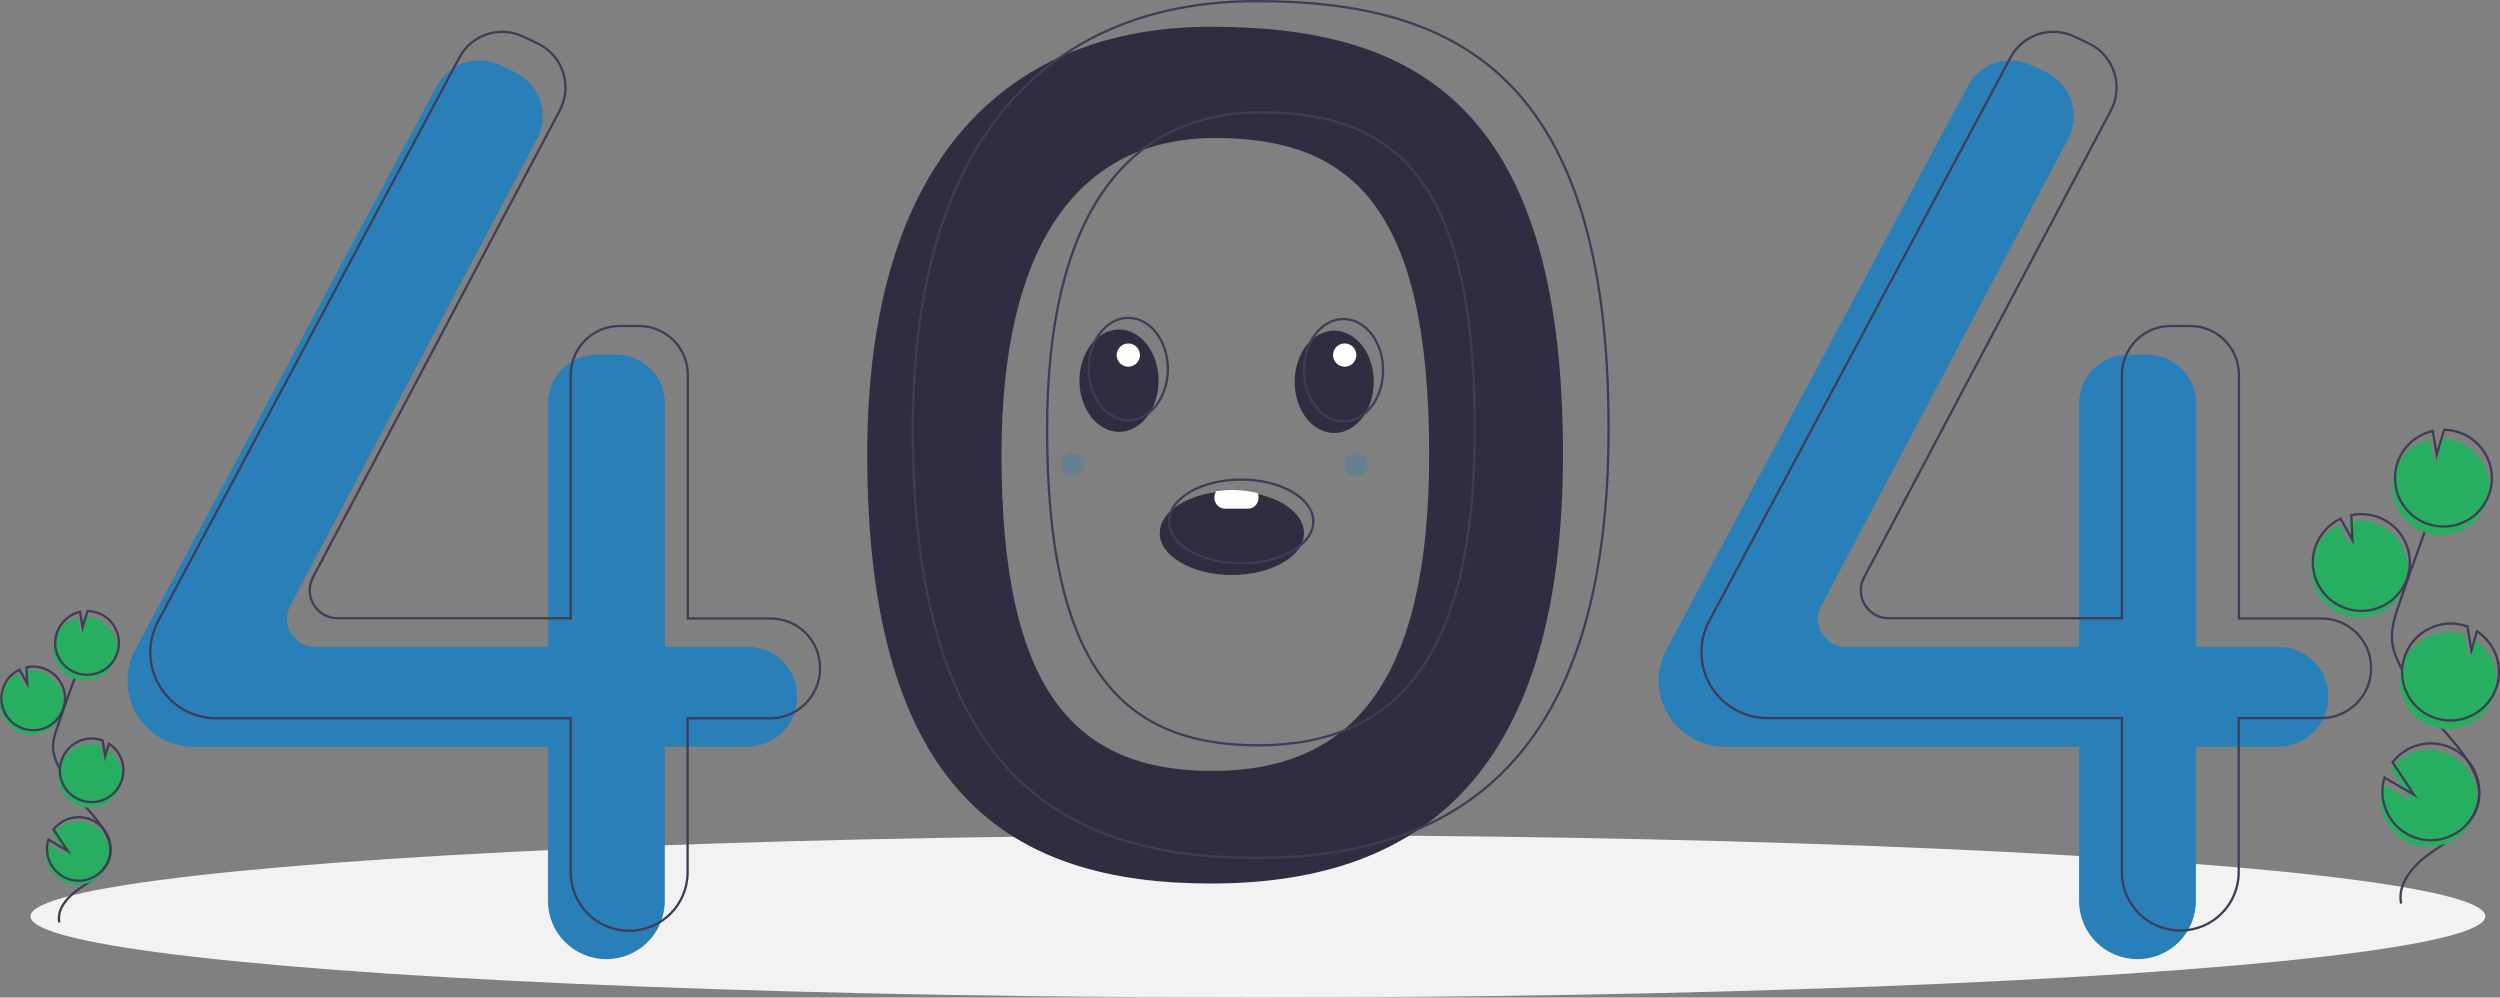 <?xml version="1.0" encoding="utf-8"?>
<svg version="1.1"
	id="fd59ce54-f850-4dfc-bc34-dd7d379d600e"
	xmlns="http://www.w3.org/2000/svg"
	xmlns:xlink="http://www.w3.org/1999/xlink"
	x="0px"
	y="0px"
	viewBox="0 0 1074.4 428.7"
	style="enable-background:new 0 0 1074.4 428.7;"
	xml:space="preserve">
	<rect x="0" y="0" width="1074.4" height="428.7" fill="#808080" stroke="none"/>
	<style type="text/css">
	.st0{fill:#F2F2F2;}
	.st1{fill:#2F2E41;}
	.st2{fill:#2980B9;}
	.st3{fill:none;stroke:#3F3D56;stroke-miterlimit:10;}
	.st4{fill:#27AE60;}
	.st5{fill:#FFFFFF;}
	.st6{opacity:0.3;fill:#2980B9;enable-background:new    ;}
	</style>
	<ellipse class="st0"
		cx="540.6"
		cy="393.8"
		rx="527.5"
		ry="34.9" />
	<path class="st1"
		d="M520.4,11.5c-85.9,0-147.7,55.1-147.7,183.8c0,145.8,61.7,184.4,147.7,184.4s151.3-42.3,151.3-184.4
	C671.8,43.4,606.4,11.5,520.4,11.5z M521,331.3c-59.5,0-90.6-34.9-90.6-135.9c0-89.1,32.4-136.1,91.9-136.1s91.9,30.9,91.9,136.1
	C614.2,293.9,580.5,331.3,521,331.3z" />
	<path class="st2"
		d="M321.3,278h-35.5V173.4c0-11.6-9.4-21-21-21h-8.3c-11.6,0-21,9.4-21,21l0,0V278H135.3c-6.6,0-12-5.4-12-12
	c0-1.9,0.5-3.9,1.4-5.6L230.8,59.7c5.4-10.2,1.5-22.9-8.7-28.3c-0.3-0.1-0.6-0.3-0.8-0.4l-6.3-3c-10.1-4.8-22.2-0.8-27.4,9.1
	l-129.4,242c-2.2,4.1-3.4,8.7-3.4,13.4l0,0c0,15.7,12.7,28.4,28.4,28.4c0,0,0,0,0,0h152.3v66.2c0,13.9,11.2,25.1,25.1,25.1l0,0h0
	c13.9,0,25.1-11.2,25.1-25.1l0,0v-66.2h35.5c11.8,0,21.4-9.6,21.4-21.4l0,0C342.8,287.6,333.2,278,321.3,278L321.3,278z" />
	<path class="st2"
		d="M979.3,278h-35.5V173.4c0-11.6-9.4-21-21-21h-8.3c-11.6,0-21,9.4-21,21l0,0V278H793.3c-6.6,0-12-5.4-12-12
	c0-1.9,0.5-3.9,1.4-5.6L888.8,59.7c5.4-10.2,1.5-22.9-8.7-28.3c-0.3-0.1-0.6-0.3-0.8-0.4l-6.3-3c-10.1-4.8-22.2-0.8-27.4,9.1
	l-129.4,242c-2.2,4.1-3.4,8.7-3.4,13.4l0,0c0,15.7,12.7,28.4,28.4,28.4l0,0h152.3v66.2c0,13.9,11.2,25.1,25.1,25.1c0,0,0,0,0,0l0,0
	c13.9,0,25.1-11.2,25.1-25.1c0,0,0,0,0,0v-66.2h35.5c11.8,0,21.4-9.6,21.4-21.4l0,0l0,0C1000.8,287.6,991.2,278,979.3,278L979.3,278
	z" />
	<path class="st3"
		d="M331.1,265.8h-35.5V161.1c0-11.6-9.4-21-21-21l0,0h-8.3c-11.6,0-21,9.4-21,21v0v104.6H145.1
	c-6.6,0-12-5.4-12-12c0-1.9,0.5-3.9,1.4-5.6L240.6,47.4c5.4-10.2,1.5-22.9-8.7-28.3c-0.3-0.1-0.6-0.3-0.8-0.4l-6.3-3
	c-10.1-4.8-22.2-0.8-27.4,9.1L68,266.9c-2.2,4.1-3.4,8.7-3.4,13.4l0,0c0,15.7,12.7,28.4,28.4,28.4h152.3v66.2
	c0,13.9,11.2,25.1,25.1,25.1l0,0h0c13.9,0,25.1-11.2,25.1-25.1l0,0v-66.2h35.5c11.8,0,21.4-9.6,21.4-21.4l0,0
	C352.6,275.4,343,265.8,331.1,265.8z" />
	<path class="st3"
		d="M997.7,265.8h-35.5V161.1c0-11.6-9.4-21-21-21l0,0h-8.3c-11.6,0-21,9.4-21,21v0v104.6H811.7
	c-6.6,0-12-5.4-12-12c0-1.9,0.5-3.9,1.4-5.6L907.2,47.4c5.4-10.2,1.5-22.9-8.7-28.3c-0.3-0.1-0.6-0.3-0.8-0.4l-6.3-3
	c-10.1-4.8-22.2-0.8-27.4,9.1l-129.4,242c-2.2,4.1-3.4,8.7-3.4,13.4l0,0c0,15.7,12.7,28.4,28.4,28.4l0,0h152.3v66.2
	c0,13.9,11.2,25.1,25.1,25.1c0,0,0,0,0,0l0,0c13.9,0,25.1-11.2,25.1-25.1c0,0,0,0,0,0v-66.2h35.5c11.8,0,21.4-9.6,21.4-21.4l0,0l0,0
	C1019.1,275.4,1009.5,265.8,997.7,265.8C997.7,265.8,997.7,265.8,997.7,265.8z" />
	<path class="st3"
		d="M540,0.5c-85.9,0-147.7,55.1-147.7,183.8c0,145.8,61.7,184.4,147.7,184.4s151.3-42.3,151.3-184.4
	C691.4,32.4,626,0.5,540,0.5z M540.6,320.3c-59.5,0-90.6-34.9-90.6-135.9c0-89.1,32.4-136.1,91.9-136.1s91.9,30.9,91.9,136.1
	C633.8,282.8,600.1,320.3,540.6,320.3L540.6,320.3z" />
	<path class="st4"
		d="M1006.9,264.1c10.8,3.9,22.7-1.6,26.7-12.4c3.9-10.8-1.6-22.7-12.4-26.7c-3.7-1.3-7.6-1.6-11.5-0.8l0.5,10.7
	l-5.1-9.2c-5,2.3-8.8,6.6-10.7,11.7c-0.7,1.8-1.1,3.7-1.2,5.6C992.5,252.3,998.1,260.9,1006.9,264.1z" />
	<path class="st3"
		d="M1031.9,388.3c-1.8-9.1,6-17.2,13.6-22.4s16.6-10.4,19.2-19.3c3.8-12.8-7.4-24.5-16.1-34.6
	c-6.5-7.5-12-15.7-16.5-24.6c-1.8-3.5-3.5-7.2-4-11.2c-0.7-5.7,1.1-11.3,3-16.7c6.1-18,12.7-35.9,19.6-53.7" />
	<path class="st3"
		d="M1007.7,261.3c10.8,3.9,22.7-1.6,26.7-12.4c3.9-10.8-1.6-22.7-12.4-26.7c-3.7-1.3-7.6-1.6-11.5-0.8l0.5,10.7
	l-5.1-9.2c-5,2.3-8.8,6.6-10.7,11.7c-0.7,1.8-1.1,3.7-1.2,5.6C993.4,249.6,999,258.1,1007.7,261.3z" />
	<path class="st4"
		d="M1029.4,202.1c2.4-6.7,8.1-11.6,15-13.2l1.7,10.2l3.2-10.7c11.5,0.2,20.7,9.6,20.5,21.1
	c-0.2,11.5-9.6,20.7-21.1,20.5c-11.5-0.2-20.7-9.6-20.5-21.1C1028.2,206.6,1028.6,204.3,1029.4,202.1z" />
	<path class="st3"
		d="M1030.5,198.4c2.4-6.7,8.1-11.6,15-13.2l1.7,10.2l3.2-10.7c11.5,0.2,20.7,9.6,20.5,21.1
	c-0.2,11.5-9.6,20.7-21.1,20.5c-11.5-0.2-20.7-9.6-20.5-21.1C1029.3,202.9,1029.7,200.6,1030.5,198.4z" />
	<path class="st4"
		d="M1045,312.1c10.8,3.9,22.7-1.7,26.7-12.5c3.3-9.1-0.1-19.3-8.2-24.6l-2.4,8.2l-1.7-10.3c0,0,0,0-0.1,0
	c-10.8-3.9-22.7,1.7-26.7,12.5C1028.6,296.3,1034.2,308.2,1045,312.1C1045,312.1,1045,312.1,1045,312.1L1045,312.1z" />
	<path class="st3"
		d="M1046,308.4c10.8,3.9,22.7-1.7,26.7-12.5c3.3-9.1-0.1-19.3-8.2-24.6l-2.4,8.2l-1.7-10.3c0,0,0,0-0.1,0
	c-10.8-3.9-22.7,1.7-26.7,12.5C1029.6,292.5,1035.2,304.5,1046,308.4C1046,308.4,1046,308.4,1046,308.4L1046,308.4z" />
	<path class="st4"
		d="M1023.3,346.7c2,11.3,12.8,18.9,24.1,16.9s18.9-12.8,16.9-24.1c-2-11.3-12.8-18.9-24.1-16.9
	c-5.1,0.9-9.7,3.7-12.9,7.8l9.3,14l-12.7-7.4C1023,340.1,1022.7,343.4,1023.3,346.7z" />
	<path class="st3"
		d="M1024.2,343.9c2,11.3,12.8,18.9,24.1,16.9s18.9-12.8,16.9-24.1c-2-11.3-12.8-18.9-24.1-16.9
	c-5.1,0.9-9.7,3.7-12.9,7.8l9.3,14l-12.7-7.4C1023.8,337.3,1023.6,340.7,1024.2,343.9z" />
	<path class="st4"
		d="M9,314.8c7.1,2.6,14.9-1.1,17.5-8.2c2.6-7.1-1.1-14.9-8.2-17.5c-2.4-0.9-5-1.1-7.5-0.5l0.3,7l-3.3-6
	c-3.3,1.5-5.8,4.3-7,7.7c-0.4,1.2-0.7,2.4-0.8,3.7C-0.4,307,3.3,312.7,9,314.8z" />
	<path class="st3"
		d="M25.5,396.4c-1.2-6,3.9-11.3,8.9-14.7s10.9-6.8,12.6-12.7c2.5-8.4-4.9-16.1-10.6-22.8
	c-4.2-4.9-7.9-10.3-10.9-16.1c-1.3-2.3-2.2-4.8-2.6-7.3c-0.5-3.7,0.7-7.4,2-11c4-11.8,8.3-23.6,12.9-35.2" />
	<path class="st3"
		d="M9.6,313c7.1,2.6,14.9-1.1,17.5-8.2c2.6-7.1-1.1-14.9-8.2-17.5c-2.4-0.9-5-1.1-7.5-0.5l0.3,7l-3.3-6
	c-3.3,1.5-5.8,4.3-7,7.7c-0.4,1.2-0.7,2.4-0.8,3.7C0.2,305.2,3.8,310.9,9.6,313z" />
	<path class="st4"
		d="M23.8,274.1c1.6-4.4,5.3-7.6,9.8-8.7l1.1,6.7l2.1-7c7.6,0.1,13.6,6.3,13.5,13.9s-6.3,13.6-13.9,13.5
	s-13.6-6.3-13.5-13.9C23,277,23.3,275.5,23.8,274.1z" />
	<path class="st3"
		d="M24.6,271.6c1.6-4.4,5.3-7.6,9.8-8.7l1.1,6.7l2.1-7c7.6,0.1,13.6,6.3,13.5,13.9s-6.3,13.6-13.9,13.5
	s-13.6-6.3-13.5-13.9C23.8,274.6,24,273.1,24.6,271.6z" />
	<path class="st4"
		d="M34.1,346.3c7.1,2.6,14.9-1.1,17.5-8.2c2.2-6-0.1-12.7-5.4-16.1l-1.6,5.4l-1.1-6.8c0,0,0,0,0,0
	c-7.1-2.6-14.9,1.1-17.5,8.2C23.3,335.9,26.9,343.7,34.1,346.3C34,346.3,34,346.3,34.1,346.3z" />
	<path class="st3"
		d="M34.7,343.9c7.1,2.6,14.9-1.1,17.5-8.2c2.2-6-0.1-12.7-5.4-16.1l-1.6,5.4l-1.1-6.8c0,0,0,0,0,0
	c-7.1-2.6-14.9,1.1-17.5,8.2C23.9,333.5,27.6,341.3,34.7,343.9L34.7,343.9L34.7,343.9z" />
	<path class="st4"
		d="M19.8,369c1.3,7.4,8.4,12.4,15.8,11.1c7.4-1.3,12.4-8.4,11.1-15.8c-1.3-7.4-8.4-12.4-15.8-11.1
	c-3.4,0.6-6.4,2.4-8.5,5.1l6.1,9.2l-8.3-4.9C19.6,364.7,19.4,366.9,19.8,369z" />
	<path class="st3"
		d="M20.4,367.2c1.3,7.4,8.4,12.4,15.8,11.1c7.4-1.3,12.4-8.4,11.1-15.8c-1.3-7.4-8.4-12.4-15.8-11.1
	c-3.4,0.6-6.4,2.4-8.5,5.1l6.1,9.2l-8.3-4.9C20.1,362.9,20,365.1,20.4,367.2z" />
	<ellipse class="st1"
		cx="480.9"
		cy="163.6"
		rx="17"
		ry="22" />
	<ellipse class="st1"
		cx="573.4"
		cy="164.1"
		rx="17"
		ry="22" />
	<path class="st1"
		d="M560.4,229.1c0,9.9-13.9,18-31,18s-31-8.1-31-18c0-8.6,10.4-15.8,24.3-17.6c2.2-0.3,4.4-0.4,6.7-0.4
	c3.7,0,7.5,0.4,11.1,1.2C552.2,214.9,560.4,221.5,560.4,229.1z" />
	<ellipse class="st3"
		cx="484.9"
		cy="158.6"
		rx="17"
		ry="22" />
	<ellipse class="st3"
		cx="577.4"
		cy="159.1"
		rx="17"
		ry="22" />
	<ellipse class="st3"
		cx="533.4"
		cy="224.1"
		rx="31"
		ry="18" />
	<path class="st5"
		d="M540.9,213.8c0,1.3-0.5,2.5-1.3,3.4c-0.8,0.9-2,1.4-3.2,1.4h-10c-2.6-0.1-4.6-2.2-4.5-4.8c0-1,0.3-1.9,0.8-2.7
	c2.2-0.3,4.4-0.5,6.7-0.5c3.7,0,7.5,0.4,11.1,1.3C540.8,212.5,540.9,213.2,540.9,213.8z" />
	<circle class="st5"
		cx="484.9"
		cy="152.6"
		r="5" />
	<circle class="st5"
		cx="577.9"
		cy="152.6"
		r="5" />
	<circle class="st6"
		cx="582.9"
		cy="199.6"
		r="5" />
	<circle class="st6"
		cx="460.9"
		cy="199.6"
		r="5" />
</svg>
